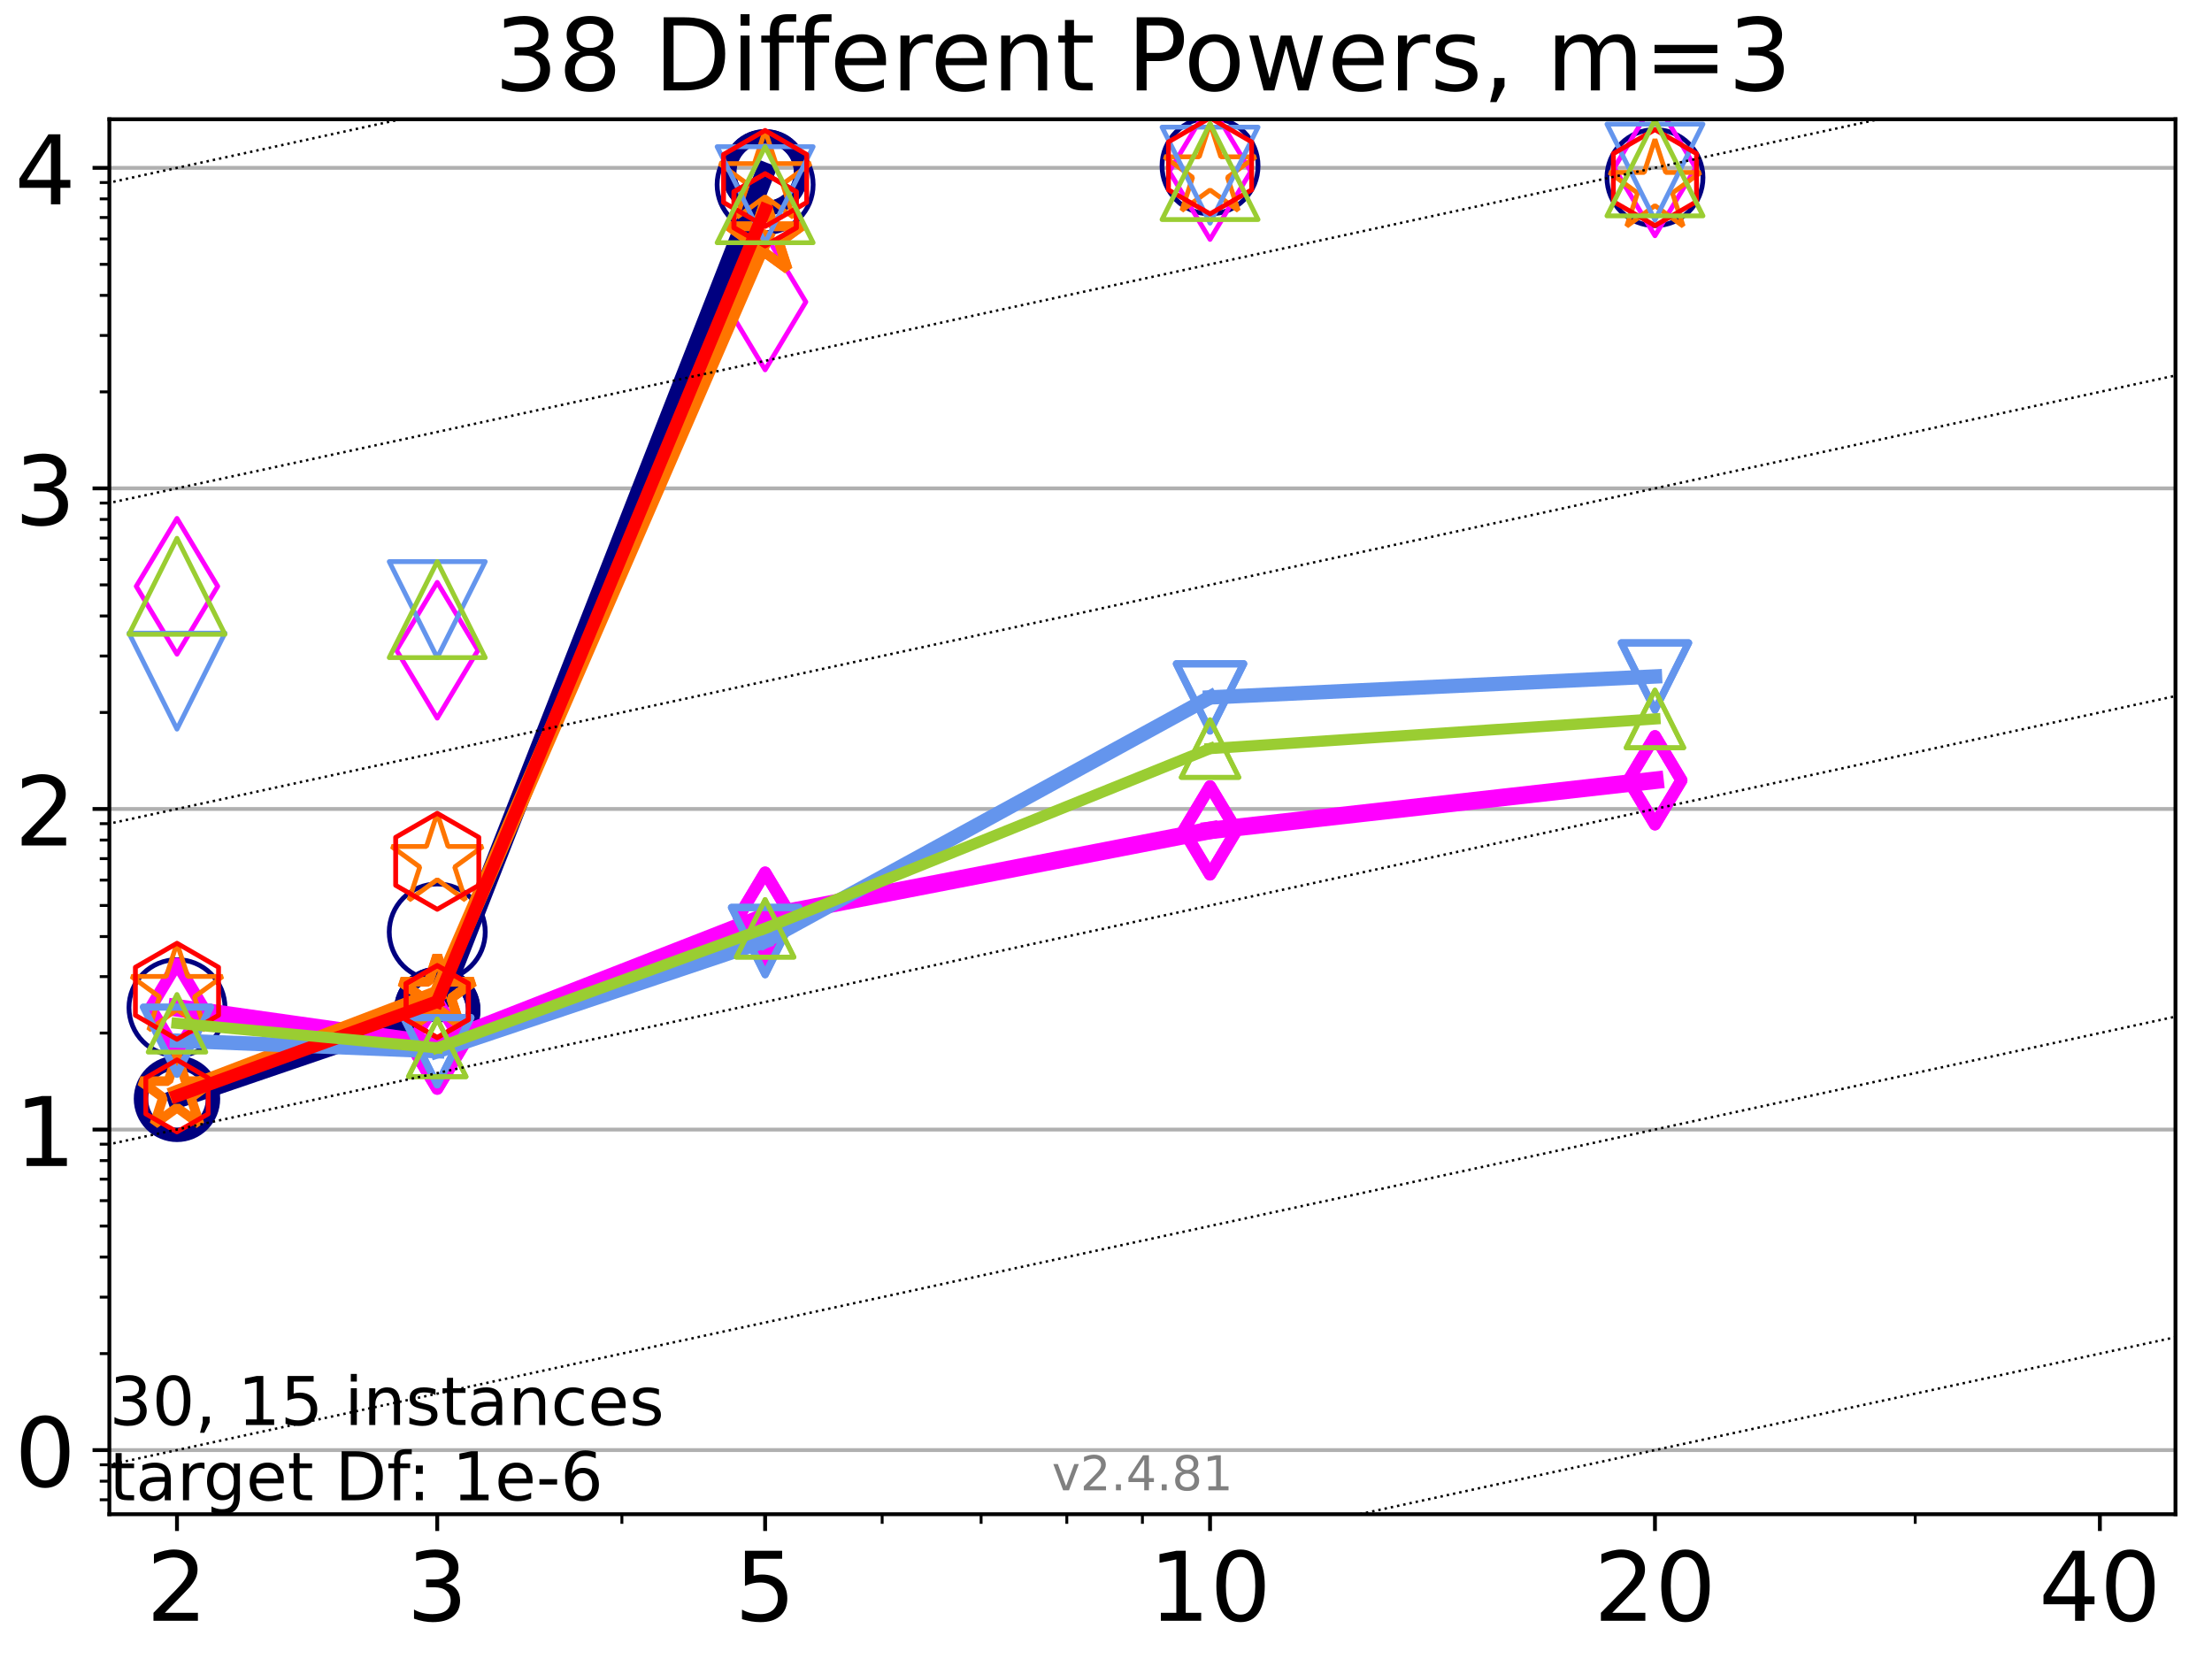 <?xml version="1.0" encoding="utf-8" standalone="no"?>
<!DOCTYPE svg PUBLIC "-//W3C//DTD SVG 1.1//EN"
  "http://www.w3.org/Graphics/SVG/1.1/DTD/svg11.dtd">
<!-- Created with matplotlib (https://matplotlib.org/) -->
<svg height="345.6pt" version="1.1" viewBox="0 0 460.8 345.6" width="460.8pt" xmlns="http://www.w3.org/2000/svg" xmlns:xlink="http://www.w3.org/1999/xlink">
 <defs>
  <style type="text/css">*{stroke-linecap:butt;stroke-linejoin:round;}</style>
 </defs>
 <g id="figure_1">
  <g id="patch_1">
   <path d="M 0 345.6 
L 460.8 345.6 
L 460.8 0 
L 0 0 
z
" style="fill:#ffffff;"/>
  </g>
  <g id="axes_1">
   <g id="patch_2">
    <path d="M 22.78 315.44 
L 453.192 315.44 
L 453.192 24.84 
L 22.78 24.84 
z
" style="fill:#ffffff;"/>
   </g>
   <g id="matplotlib.axis_1">
    <g id="xtick_1">
     <g id="line2d_1">
      <defs>
       <path d="M 0 0 
L 0 3.5 
" id="m6563fb6f44" style="stroke:#000000;stroke-width:0.8;"/>
      </defs>
      <g>
       <use style="stroke:#000000;stroke-width:0.8;" x="36.868" xlink:href="#m6563fb6f44" y="315.44"/>
      </g>
     </g>
     <g id="text_1">
      <!-- 2 -->
      <g transform="translate(30.506 337.637)scale(0.2 -0.2)">
       <defs>
        <path d="M 19.188 8.297 
L 53.609 8.297 
L 53.609 0 
L 7.328 0 
L 7.328 8.297 
Q 12.938 14.109 22.625 23.891 
Q 32.328 33.688 34.812 36.531 
Q 39.547 41.844 41.422 45.531 
Q 43.312 49.219 43.312 52.781 
Q 43.312 58.594 39.234 62.25 
Q 35.156 65.922 28.609 65.922 
Q 23.969 65.922 18.812 64.312 
Q 13.672 62.703 7.812 59.422 
L 7.812 69.391 
Q 13.766 71.781 18.938 73 
Q 24.125 74.219 28.422 74.219 
Q 39.75 74.219 46.484 68.547 
Q 53.219 62.891 53.219 53.422 
Q 53.219 48.922 51.531 44.891 
Q 49.859 40.875 45.406 35.406 
Q 44.188 33.984 37.641 27.219 
Q 31.109 20.453 19.188 8.297 
z
" id="DejaVuSans-50"/>
       </defs>
       <use xlink:href="#DejaVuSans-50"/>
      </g>
     </g>
    </g>
    <g id="xtick_2">
     <g id="line2d_2">
      <g>
       <use style="stroke:#000000;stroke-width:0.8;" x="91.085" xlink:href="#m6563fb6f44" y="315.44"/>
      </g>
     </g>
     <g id="text_2">
      <!-- 3 -->
      <g transform="translate(84.723 337.637)scale(0.2 -0.2)">
       <defs>
        <path d="M 40.578 39.312 
Q 47.656 37.797 51.625 33 
Q 55.609 28.219 55.609 21.188 
Q 55.609 10.406 48.188 4.484 
Q 40.766 -1.422 27.094 -1.422 
Q 22.516 -1.422 17.656 -0.516 
Q 12.797 0.391 7.625 2.203 
L 7.625 11.719 
Q 11.719 9.328 16.594 8.109 
Q 21.484 6.891 26.812 6.891 
Q 36.078 6.891 40.938 10.547 
Q 45.797 14.203 45.797 21.188 
Q 45.797 27.641 41.281 31.266 
Q 36.766 34.906 28.719 34.906 
L 20.219 34.906 
L 20.219 43.016 
L 29.109 43.016 
Q 36.375 43.016 40.234 45.922 
Q 44.094 48.828 44.094 54.297 
Q 44.094 59.906 40.109 62.906 
Q 36.141 65.922 28.719 65.922 
Q 24.656 65.922 20.016 65.031 
Q 15.375 64.156 9.812 62.312 
L 9.812 71.094 
Q 15.438 72.656 20.344 73.438 
Q 25.25 74.219 29.594 74.219 
Q 40.828 74.219 47.359 69.109 
Q 53.906 64.016 53.906 55.328 
Q 53.906 49.266 50.438 45.094 
Q 46.969 40.922 40.578 39.312 
z
" id="DejaVuSans-51"/>
       </defs>
       <use xlink:href="#DejaVuSans-51"/>
      </g>
     </g>
    </g>
    <g id="xtick_3">
     <g id="line2d_3">
      <g>
       <use style="stroke:#000000;stroke-width:0.8;" x="159.39" xlink:href="#m6563fb6f44" y="315.44"/>
      </g>
     </g>
     <g id="text_3">
      <!-- 5 -->
      <g transform="translate(153.028 337.637)scale(0.2 -0.2)">
       <defs>
        <path d="M 10.797 72.906 
L 49.516 72.906 
L 49.516 64.594 
L 19.828 64.594 
L 19.828 46.734 
Q 21.969 47.469 24.109 47.828 
Q 26.266 48.188 28.422 48.188 
Q 40.625 48.188 47.75 41.5 
Q 54.891 34.812 54.891 23.391 
Q 54.891 11.625 47.562 5.094 
Q 40.234 -1.422 26.906 -1.422 
Q 22.312 -1.422 17.547 -0.641 
Q 12.797 0.141 7.719 1.703 
L 7.719 11.625 
Q 12.109 9.234 16.797 8.062 
Q 21.484 6.891 26.703 6.891 
Q 35.156 6.891 40.078 11.328 
Q 45.016 15.766 45.016 23.391 
Q 45.016 31 40.078 35.438 
Q 35.156 39.891 26.703 39.891 
Q 22.75 39.891 18.812 39.016 
Q 14.891 38.141 10.797 36.281 
z
" id="DejaVuSans-53"/>
       </defs>
       <use xlink:href="#DejaVuSans-53"/>
      </g>
     </g>
    </g>
    <g id="xtick_4">
     <g id="line2d_4">
      <g>
       <use style="stroke:#000000;stroke-width:0.8;" x="252.074" xlink:href="#m6563fb6f44" y="315.44"/>
      </g>
     </g>
     <g id="text_4">
      <!-- 10 -->
      <g transform="translate(239.349 337.637)scale(0.2 -0.2)">
       <defs>
        <path d="M 12.406 8.297 
L 28.516 8.297 
L 28.516 63.922 
L 10.984 60.406 
L 10.984 69.391 
L 28.422 72.906 
L 38.281 72.906 
L 38.281 8.297 
L 54.391 8.297 
L 54.391 0 
L 12.406 0 
z
" id="DejaVuSans-49"/>
        <path d="M 31.781 66.406 
Q 24.172 66.406 20.328 58.906 
Q 16.5 51.422 16.5 36.375 
Q 16.5 21.391 20.328 13.891 
Q 24.172 6.391 31.781 6.391 
Q 39.453 6.391 43.281 13.891 
Q 47.125 21.391 47.125 36.375 
Q 47.125 51.422 43.281 58.906 
Q 39.453 66.406 31.781 66.406 
z
M 31.781 74.219 
Q 44.047 74.219 50.516 64.516 
Q 56.984 54.828 56.984 36.375 
Q 56.984 17.969 50.516 8.266 
Q 44.047 -1.422 31.781 -1.422 
Q 19.531 -1.422 13.062 8.266 
Q 6.594 17.969 6.594 36.375 
Q 6.594 54.828 13.062 64.516 
Q 19.531 74.219 31.781 74.219 
z
" id="DejaVuSans-48"/>
       </defs>
       <use xlink:href="#DejaVuSans-49"/>
       <use x="63.623" xlink:href="#DejaVuSans-48"/>
      </g>
     </g>
    </g>
    <g id="xtick_5">
     <g id="line2d_5">
      <g>
       <use style="stroke:#000000;stroke-width:0.8;" x="344.758" xlink:href="#m6563fb6f44" y="315.44"/>
      </g>
     </g>
     <g id="text_5">
      <!-- 20 -->
      <g transform="translate(332.033 337.637)scale(0.2 -0.2)">
       <use xlink:href="#DejaVuSans-50"/>
       <use x="63.623" xlink:href="#DejaVuSans-48"/>
      </g>
     </g>
    </g>
    <g id="xtick_6">
     <g id="line2d_6">
      <g>
       <use style="stroke:#000000;stroke-width:0.8;" x="437.443" xlink:href="#m6563fb6f44" y="315.44"/>
      </g>
     </g>
     <g id="text_6">
      <!-- 40 -->
      <g transform="translate(424.718 337.637)scale(0.2 -0.2)">
       <defs>
        <path d="M 37.797 64.312 
L 12.891 25.391 
L 37.797 25.391 
z
M 35.203 72.906 
L 47.609 72.906 
L 47.609 25.391 
L 58.016 25.391 
L 58.016 17.188 
L 47.609 17.188 
L 47.609 0 
L 37.797 0 
L 37.797 17.188 
L 4.891 17.188 
L 4.891 26.703 
z
" id="DejaVuSans-52"/>
       </defs>
       <use xlink:href="#DejaVuSans-52"/>
       <use x="63.623" xlink:href="#DejaVuSans-48"/>
      </g>
     </g>
    </g>
    <g id="xtick_7">
     <g id="line2d_7">
      <defs>
       <path d="M 0 0 
L 0 2 
" id="mee0189f6e0" style="stroke:#000000;stroke-width:0.6;"/>
      </defs>
      <g>
       <use style="stroke:#000000;stroke-width:0.6;" x="129.552" xlink:href="#mee0189f6e0" y="315.44"/>
      </g>
     </g>
    </g>
    <g id="xtick_8">
     <g id="line2d_8">
      <g>
       <use style="stroke:#000000;stroke-width:0.6;" x="183.769" xlink:href="#mee0189f6e0" y="315.44"/>
      </g>
     </g>
    </g>
    <g id="xtick_9">
     <g id="line2d_9">
      <g>
       <use style="stroke:#000000;stroke-width:0.6;" x="204.381" xlink:href="#mee0189f6e0" y="315.44"/>
      </g>
     </g>
    </g>
    <g id="xtick_10">
     <g id="line2d_10">
      <g>
       <use style="stroke:#000000;stroke-width:0.6;" x="222.237" xlink:href="#mee0189f6e0" y="315.44"/>
      </g>
     </g>
    </g>
    <g id="xtick_11">
     <g id="line2d_11">
      <g>
       <use style="stroke:#000000;stroke-width:0.6;" x="237.986" xlink:href="#mee0189f6e0" y="315.44"/>
      </g>
     </g>
    </g>
    <g id="xtick_12">
     <g id="line2d_12">
      <g>
       <use style="stroke:#000000;stroke-width:0.6;" x="398.975" xlink:href="#mee0189f6e0" y="315.44"/>
      </g>
     </g>
    </g>
   </g>
   <g id="matplotlib.axis_2">
    <g id="ytick_1">
     <g id="line2d_13">
      <path clip-path="url(#p26323c7a29)" d="M 22.78 302.084 
L 453.192 302.084 
" style="fill:none;stroke:#b0b0b0;stroke-linecap:square;stroke-width:0.8;"/>
     </g>
     <g id="line2d_14">
      <defs>
       <path d="M 0 0 
L -3.5 0 
" id="m81f138654d" style="stroke:#000000;stroke-width:0.8;"/>
      </defs>
      <g>
       <use style="stroke:#000000;stroke-width:0.8;" x="22.78" xlink:href="#m81f138654d" y="302.084"/>
      </g>
     </g>
     <g id="text_7">
      <!-- 0 -->
      <g transform="translate(3.055 309.682)scale(0.2 -0.2)">
       <use xlink:href="#DejaVuSans-48"/>
      </g>
     </g>
    </g>
    <g id="ytick_2">
     <g id="line2d_15">
      <path clip-path="url(#p26323c7a29)" d="M 22.78 235.304 
L 453.192 235.304 
" style="fill:none;stroke:#b0b0b0;stroke-linecap:square;stroke-width:0.8;"/>
     </g>
     <g id="line2d_16">
      <g>
       <use style="stroke:#000000;stroke-width:0.8;" x="22.78" xlink:href="#m81f138654d" y="235.304"/>
      </g>
     </g>
     <g id="text_8">
      <!-- 1 -->
      <g transform="translate(3.055 242.902)scale(0.2 -0.2)">
       <use xlink:href="#DejaVuSans-49"/>
      </g>
     </g>
    </g>
    <g id="ytick_3">
     <g id="line2d_17">
      <path clip-path="url(#p26323c7a29)" d="M 22.78 168.523 
L 453.192 168.523 
" style="fill:none;stroke:#b0b0b0;stroke-linecap:square;stroke-width:0.8;"/>
     </g>
     <g id="line2d_18">
      <g>
       <use style="stroke:#000000;stroke-width:0.8;" x="22.78" xlink:href="#m81f138654d" y="168.523"/>
      </g>
     </g>
     <g id="text_9">
      <!-- 2 -->
      <g transform="translate(3.055 176.122)scale(0.2 -0.2)">
       <use xlink:href="#DejaVuSans-50"/>
      </g>
     </g>
    </g>
    <g id="ytick_4">
     <g id="line2d_19">
      <path clip-path="url(#p26323c7a29)" d="M 22.78 101.743 
L 453.192 101.743 
" style="fill:none;stroke:#b0b0b0;stroke-linecap:square;stroke-width:0.8;"/>
     </g>
     <g id="line2d_20">
      <g>
       <use style="stroke:#000000;stroke-width:0.8;" x="22.78" xlink:href="#m81f138654d" y="101.743"/>
      </g>
     </g>
     <g id="text_10">
      <!-- 3 -->
      <g transform="translate(3.055 109.342)scale(0.2 -0.2)">
       <use xlink:href="#DejaVuSans-51"/>
      </g>
     </g>
    </g>
    <g id="ytick_5">
     <g id="line2d_21">
      <path clip-path="url(#p26323c7a29)" d="M 22.78 34.963 
L 453.192 34.963 
" style="fill:none;stroke:#b0b0b0;stroke-linecap:square;stroke-width:0.8;"/>
     </g>
     <g id="line2d_22">
      <g>
       <use style="stroke:#000000;stroke-width:0.8;" x="22.78" xlink:href="#m81f138654d" y="34.963"/>
      </g>
     </g>
     <g id="text_11">
      <!-- 4 -->
      <g transform="translate(3.055 42.561)scale(0.2 -0.2)">
       <use xlink:href="#DejaVuSans-52"/>
      </g>
     </g>
    </g>
    <g id="ytick_6">
     <g id="line2d_23">
      <defs>
       <path d="M 0 0 
L -2 0 
" id="me5b26ab222" style="stroke:#000000;stroke-width:0.6;"/>
      </defs>
      <g>
       <use style="stroke:#000000;stroke-width:0.6;" x="22.78" xlink:href="#me5b26ab222" y="312.428"/>
      </g>
     </g>
    </g>
    <g id="ytick_7">
     <g id="line2d_24">
      <g>
       <use style="stroke:#000000;stroke-width:0.6;" x="22.78" xlink:href="#me5b26ab222" y="308.556"/>
      </g>
     </g>
    </g>
    <g id="ytick_8">
     <g id="line2d_25">
      <g>
       <use style="stroke:#000000;stroke-width:0.6;" x="22.78" xlink:href="#me5b26ab222" y="305.14"/>
      </g>
     </g>
    </g>
    <g id="ytick_9">
     <g id="line2d_26">
      <g>
       <use style="stroke:#000000;stroke-width:0.6;" x="22.78" xlink:href="#me5b26ab222" y="281.981"/>
      </g>
     </g>
    </g>
    <g id="ytick_10">
     <g id="line2d_27">
      <g>
       <use style="stroke:#000000;stroke-width:0.6;" x="22.78" xlink:href="#me5b26ab222" y="270.222"/>
      </g>
     </g>
    </g>
    <g id="ytick_11">
     <g id="line2d_28">
      <g>
       <use style="stroke:#000000;stroke-width:0.6;" x="22.78" xlink:href="#me5b26ab222" y="261.878"/>
      </g>
     </g>
    </g>
    <g id="ytick_12">
     <g id="line2d_29">
      <g>
       <use style="stroke:#000000;stroke-width:0.6;" x="22.78" xlink:href="#me5b26ab222" y="255.407"/>
      </g>
     </g>
    </g>
    <g id="ytick_13">
     <g id="line2d_30">
      <g>
       <use style="stroke:#000000;stroke-width:0.6;" x="22.78" xlink:href="#me5b26ab222" y="250.119"/>
      </g>
     </g>
    </g>
    <g id="ytick_14">
     <g id="line2d_31">
      <g>
       <use style="stroke:#000000;stroke-width:0.6;" x="22.78" xlink:href="#me5b26ab222" y="245.648"/>
      </g>
     </g>
    </g>
    <g id="ytick_15">
     <g id="line2d_32">
      <g>
       <use style="stroke:#000000;stroke-width:0.6;" x="22.78" xlink:href="#me5b26ab222" y="241.775"/>
      </g>
     </g>
    </g>
    <g id="ytick_16">
     <g id="line2d_33">
      <g>
       <use style="stroke:#000000;stroke-width:0.6;" x="22.78" xlink:href="#me5b26ab222" y="238.359"/>
      </g>
     </g>
    </g>
    <g id="ytick_17">
     <g id="line2d_34">
      <g>
       <use style="stroke:#000000;stroke-width:0.6;" x="22.78" xlink:href="#me5b26ab222" y="215.201"/>
      </g>
     </g>
    </g>
    <g id="ytick_18">
     <g id="line2d_35">
      <g>
       <use style="stroke:#000000;stroke-width:0.6;" x="22.78" xlink:href="#me5b26ab222" y="203.441"/>
      </g>
     </g>
    </g>
    <g id="ytick_19">
     <g id="line2d_36">
      <g>
       <use style="stroke:#000000;stroke-width:0.6;" x="22.78" xlink:href="#me5b26ab222" y="195.098"/>
      </g>
     </g>
    </g>
    <g id="ytick_20">
     <g id="line2d_37">
      <g>
       <use style="stroke:#000000;stroke-width:0.6;" x="22.78" xlink:href="#me5b26ab222" y="188.626"/>
      </g>
     </g>
    </g>
    <g id="ytick_21">
     <g id="line2d_38">
      <g>
       <use style="stroke:#000000;stroke-width:0.6;" x="22.78" xlink:href="#me5b26ab222" y="183.338"/>
      </g>
     </g>
    </g>
    <g id="ytick_22">
     <g id="line2d_39">
      <g>
       <use style="stroke:#000000;stroke-width:0.6;" x="22.78" xlink:href="#me5b26ab222" y="178.868"/>
      </g>
     </g>
    </g>
    <g id="ytick_23">
     <g id="line2d_40">
      <g>
       <use style="stroke:#000000;stroke-width:0.6;" x="22.78" xlink:href="#me5b26ab222" y="174.995"/>
      </g>
     </g>
    </g>
    <g id="ytick_24">
     <g id="line2d_41">
      <g>
       <use style="stroke:#000000;stroke-width:0.6;" x="22.78" xlink:href="#me5b26ab222" y="171.579"/>
      </g>
     </g>
    </g>
    <g id="ytick_25">
     <g id="line2d_42">
      <g>
       <use style="stroke:#000000;stroke-width:0.6;" x="22.78" xlink:href="#me5b26ab222" y="148.421"/>
      </g>
     </g>
    </g>
    <g id="ytick_26">
     <g id="line2d_43">
      <g>
       <use style="stroke:#000000;stroke-width:0.6;" x="22.78" xlink:href="#me5b26ab222" y="136.661"/>
      </g>
     </g>
    </g>
    <g id="ytick_27">
     <g id="line2d_44">
      <g>
       <use style="stroke:#000000;stroke-width:0.6;" x="22.78" xlink:href="#me5b26ab222" y="128.318"/>
      </g>
     </g>
    </g>
    <g id="ytick_28">
     <g id="line2d_45">
      <g>
       <use style="stroke:#000000;stroke-width:0.6;" x="22.78" xlink:href="#me5b26ab222" y="121.846"/>
      </g>
     </g>
    </g>
    <g id="ytick_29">
     <g id="line2d_46">
      <g>
       <use style="stroke:#000000;stroke-width:0.6;" x="22.78" xlink:href="#me5b26ab222" y="116.558"/>
      </g>
     </g>
    </g>
    <g id="ytick_30">
     <g id="line2d_47">
      <g>
       <use style="stroke:#000000;stroke-width:0.6;" x="22.78" xlink:href="#me5b26ab222" y="112.087"/>
      </g>
     </g>
    </g>
    <g id="ytick_31">
     <g id="line2d_48">
      <g>
       <use style="stroke:#000000;stroke-width:0.6;" x="22.78" xlink:href="#me5b26ab222" y="108.215"/>
      </g>
     </g>
    </g>
    <g id="ytick_32">
     <g id="line2d_49">
      <g>
       <use style="stroke:#000000;stroke-width:0.6;" x="22.78" xlink:href="#me5b26ab222" y="104.799"/>
      </g>
     </g>
    </g>
    <g id="ytick_33">
     <g id="line2d_50">
      <g>
       <use style="stroke:#000000;stroke-width:0.6;" x="22.78" xlink:href="#me5b26ab222" y="81.64"/>
      </g>
     </g>
    </g>
    <g id="ytick_34">
     <g id="line2d_51">
      <g>
       <use style="stroke:#000000;stroke-width:0.6;" x="22.78" xlink:href="#me5b26ab222" y="69.881"/>
      </g>
     </g>
    </g>
    <g id="ytick_35">
     <g id="line2d_52">
      <g>
       <use style="stroke:#000000;stroke-width:0.6;" x="22.78" xlink:href="#me5b26ab222" y="61.537"/>
      </g>
     </g>
    </g>
    <g id="ytick_36">
     <g id="line2d_53">
      <g>
       <use style="stroke:#000000;stroke-width:0.6;" x="22.78" xlink:href="#me5b26ab222" y="55.066"/>
      </g>
     </g>
    </g>
    <g id="ytick_37">
     <g id="line2d_54">
      <g>
       <use style="stroke:#000000;stroke-width:0.6;" x="22.78" xlink:href="#me5b26ab222" y="49.778"/>
      </g>
     </g>
    </g>
    <g id="ytick_38">
     <g id="line2d_55">
      <g>
       <use style="stroke:#000000;stroke-width:0.6;" x="22.78" xlink:href="#me5b26ab222" y="45.307"/>
      </g>
     </g>
    </g>
    <g id="ytick_39">
     <g id="line2d_56">
      <g>
       <use style="stroke:#000000;stroke-width:0.6;" x="22.78" xlink:href="#me5b26ab222" y="41.434"/>
      </g>
     </g>
    </g>
    <g id="ytick_40">
     <g id="line2d_57">
      <g>
       <use style="stroke:#000000;stroke-width:0.6;" x="22.78" xlink:href="#me5b26ab222" y="38.019"/>
      </g>
     </g>
    </g>
   </g>
   <g id="line2d_58">
    <path clip-path="url(#p26323c7a29)" d="M 36.868 228.909 
L 91.085 210.4 
" style="fill:none;stroke:#000080;stroke-linecap:square;stroke-width:4;"/>
    <defs>
     <path d="M 0 7.5 
C 1.989 7.5 3.897 6.71 5.303 5.303 
C 6.71 3.897 7.5 1.989 7.5 0 
C 7.5 -1.989 6.71 -3.897 5.303 -5.303 
C 3.897 -6.71 1.989 -7.5 0 -7.5 
C -1.989 -7.5 -3.897 -6.71 -5.303 -5.303 
C -6.71 -3.897 -7.5 -1.989 -7.5 0 
C -7.5 1.989 -6.71 3.897 -5.303 5.303 
C -3.897 6.71 -1.989 7.5 0 7.5 
z
" id="me5266b16d3" style="stroke:#000080;stroke-width:3;"/>
    </defs>
    <g clip-path="url(#p26323c7a29)">
     <use style="fill-opacity:0;stroke:#000080;stroke-width:3;" x="36.868" xlink:href="#me5266b16d3" y="228.909"/>
     <use style="fill-opacity:0;stroke:#000080;stroke-width:3;" x="91.085" xlink:href="#me5266b16d3" y="210.4"/>
    </g>
   </g>
   <g id="line2d_59">
    <path clip-path="url(#p26323c7a29)" d="M 91.085 210.4 
L 159.39 35.915 
" style="fill:none;stroke:#000080;stroke-linecap:square;stroke-width:4;"/>
    <g clip-path="url(#p26323c7a29)">
     <use style="fill-opacity:0;stroke:#000080;stroke-width:3;" x="91.085" xlink:href="#me5266b16d3" y="210.4"/>
     <use style="fill-opacity:0;stroke:#000080;stroke-width:3;" x="159.39" xlink:href="#me5266b16d3" y="35.915"/>
    </g>
   </g>
   <g id="line2d_60">
    <path clip-path="url(#p26323c7a29)" d="M 159.39 35.915 
" style="fill:none;stroke:#000080;stroke-linecap:square;stroke-width:4;"/>
    <g clip-path="url(#p26323c7a29)">
     <use style="fill-opacity:0;stroke:#000080;stroke-width:3;" x="159.39" xlink:href="#me5266b16d3" y="35.915"/>
    </g>
   </g>
   <g id="line2d_61"/>
   <g id="line2d_62">
    <defs>
     <path d="M 0 10 
C 2.652 10 5.196 8.946 7.071 7.071 
C 8.946 5.196 10 2.652 10 0 
C 10 -2.652 8.946 -5.196 7.071 -7.071 
C 5.196 -8.946 2.652 -10 0 -10 
C -2.652 -10 -5.196 -8.946 -7.071 -7.071 
C -8.946 -5.196 -10 -2.652 -10 0 
C -10 2.652 -8.946 5.196 -7.071 7.071 
C -5.196 8.946 -2.652 10 0 10 
z
" id="mb7744b9dad" style="stroke:#000080;"/>
    </defs>
    <g clip-path="url(#p26323c7a29)">
     <use style="fill-opacity:0;stroke:#000080;" x="36.868" xlink:href="#mb7744b9dad" y="209.913"/>
     <use style="fill-opacity:0;stroke:#000080;" x="91.085" xlink:href="#mb7744b9dad" y="194.147"/>
     <use style="fill-opacity:0;stroke:#000080;" x="159.39" xlink:href="#mb7744b9dad" y="38.47"/>
     <use style="fill-opacity:0;stroke:#000080;" x="252.074" xlink:href="#mb7744b9dad" y="34.558"/>
     <use style="fill-opacity:0;stroke:#000080;" x="344.758" xlink:href="#mb7744b9dad" y="36.998"/>
    </g>
   </g>
   <g id="line2d_63">
    <path clip-path="url(#p26323c7a29)" d="M 36.868 209.953 
L 91.085 217.619 
" style="fill:none;stroke:#ff00ff;stroke-linecap:square;stroke-width:3.667;"/>
    <defs>
     <path d="M -0 9.192 
L 5.515 0 
L 0 -9.192 
L -5.515 -0 
z
" id="m225d34ba44" style="stroke:#ff00ff;stroke-linejoin:miter;stroke-width:2.5;"/>
    </defs>
    <g clip-path="url(#p26323c7a29)">
     <use style="fill-opacity:0;stroke:#ff00ff;stroke-linejoin:miter;stroke-width:2.5;" x="36.868" xlink:href="#m225d34ba44" y="209.953"/>
     <use style="fill-opacity:0;stroke:#ff00ff;stroke-linejoin:miter;stroke-width:2.5;" x="91.085" xlink:href="#m225d34ba44" y="217.619"/>
    </g>
   </g>
   <g id="line2d_64">
    <path clip-path="url(#p26323c7a29)" d="M 91.085 217.619 
L 159.39 190.961 
" style="fill:none;stroke:#ff00ff;stroke-linecap:square;stroke-width:3.667;"/>
    <g clip-path="url(#p26323c7a29)">
     <use style="fill-opacity:0;stroke:#ff00ff;stroke-linejoin:miter;stroke-width:2.5;" x="91.085" xlink:href="#m225d34ba44" y="217.619"/>
     <use style="fill-opacity:0;stroke:#ff00ff;stroke-linejoin:miter;stroke-width:2.5;" x="159.39" xlink:href="#m225d34ba44" y="190.961"/>
    </g>
   </g>
   <g id="line2d_65">
    <path clip-path="url(#p26323c7a29)" d="M 159.39 190.961 
L 252.074 172.99 
" style="fill:none;stroke:#ff00ff;stroke-linecap:square;stroke-width:3.667;"/>
    <g clip-path="url(#p26323c7a29)">
     <use style="fill-opacity:0;stroke:#ff00ff;stroke-linejoin:miter;stroke-width:2.5;" x="159.39" xlink:href="#m225d34ba44" y="190.961"/>
     <use style="fill-opacity:0;stroke:#ff00ff;stroke-linejoin:miter;stroke-width:2.5;" x="252.074" xlink:href="#m225d34ba44" y="172.99"/>
    </g>
   </g>
   <g id="line2d_66">
    <path clip-path="url(#p26323c7a29)" d="M 252.074 172.99 
L 344.758 162.549 
" style="fill:none;stroke:#ff00ff;stroke-linecap:square;stroke-width:3.667;"/>
    <g clip-path="url(#p26323c7a29)">
     <use style="fill-opacity:0;stroke:#ff00ff;stroke-linejoin:miter;stroke-width:2.5;" x="252.074" xlink:href="#m225d34ba44" y="172.99"/>
     <use style="fill-opacity:0;stroke:#ff00ff;stroke-linejoin:miter;stroke-width:2.5;" x="344.758" xlink:href="#m225d34ba44" y="162.549"/>
    </g>
   </g>
   <g id="line2d_67">
    <path clip-path="url(#p26323c7a29)" d="M 344.758 162.549 
" style="fill:none;stroke:#ff00ff;stroke-linecap:square;stroke-width:3.667;"/>
    <g clip-path="url(#p26323c7a29)">
     <use style="fill-opacity:0;stroke:#ff00ff;stroke-linejoin:miter;stroke-width:2.5;" x="344.758" xlink:href="#m225d34ba44" y="162.549"/>
    </g>
   </g>
   <g id="line2d_68"/>
   <g id="line2d_69">
    <defs>
     <path d="M -0 14.142 
L 8.485 0 
L -0 -14.142 
L -8.485 -0 
z
" id="m35945cd561" style="stroke:#ff00ff;stroke-linejoin:miter;"/>
    </defs>
    <g clip-path="url(#p26323c7a29)">
     <use style="fill-opacity:0;stroke:#ff00ff;stroke-linejoin:miter;" x="36.868" xlink:href="#m35945cd561" y="122.137"/>
     <use style="fill-opacity:0;stroke:#ff00ff;stroke-linejoin:miter;" x="91.085" xlink:href="#m35945cd561" y="135.462"/>
     <use style="fill-opacity:0;stroke:#ff00ff;stroke-linejoin:miter;" x="159.39" xlink:href="#m35945cd561" y="62.899"/>
     <use style="fill-opacity:0;stroke:#ff00ff;stroke-linejoin:miter;" x="252.074" xlink:href="#m35945cd561" y="35.735"/>
     <use style="fill-opacity:0;stroke:#ff00ff;stroke-linejoin:miter;" x="344.758" xlink:href="#m35945cd561" y="34.971"/>
    </g>
   </g>
   <g id="line2d_70">
    <path clip-path="url(#p26323c7a29)" d="M 36.868 227.694 
L 91.085 207.003 
" style="fill:none;stroke:#ff7500;stroke-linecap:square;stroke-width:3.333;"/>
    <defs>
     <path d="M 0 -8 
L -1.796 -2.472 
L -7.608 -2.472 
L -2.906 0.944 
L -4.702 6.472 
L -0 3.056 
L 4.702 6.472 
L 2.906 0.944 
L 7.608 -2.472 
L 1.796 -2.472 
z
" id="m488fac43e6" style="stroke:#ff7500;stroke-linejoin:bevel;stroke-width:2;"/>
    </defs>
    <g clip-path="url(#p26323c7a29)">
     <use style="fill-opacity:0;stroke:#ff7500;stroke-linejoin:bevel;stroke-width:2;" x="36.868" xlink:href="#m488fac43e6" y="227.694"/>
     <use style="fill-opacity:0;stroke:#ff7500;stroke-linejoin:bevel;stroke-width:2;" x="91.085" xlink:href="#m488fac43e6" y="207.003"/>
    </g>
   </g>
   <g id="line2d_71">
    <path clip-path="url(#p26323c7a29)" d="M 91.085 207.003 
L 159.39 49.614 
" style="fill:none;stroke:#ff7500;stroke-linecap:square;stroke-width:3.333;"/>
    <g clip-path="url(#p26323c7a29)">
     <use style="fill-opacity:0;stroke:#ff7500;stroke-linejoin:bevel;stroke-width:2;" x="91.085" xlink:href="#m488fac43e6" y="207.003"/>
     <use style="fill-opacity:0;stroke:#ff7500;stroke-linejoin:bevel;stroke-width:2;" x="159.39" xlink:href="#m488fac43e6" y="49.614"/>
    </g>
   </g>
   <g id="line2d_72">
    <path clip-path="url(#p26323c7a29)" d="M 159.39 49.614 
" style="fill:none;stroke:#ff7500;stroke-linecap:square;stroke-width:3.333;"/>
    <g clip-path="url(#p26323c7a29)">
     <use style="fill-opacity:0;stroke:#ff7500;stroke-linejoin:bevel;stroke-width:2;" x="159.39" xlink:href="#m488fac43e6" y="49.614"/>
    </g>
   </g>
   <g id="line2d_73"/>
   <g id="line2d_74">
    <defs>
     <path d="M 0 -10 
L -2.245 -3.09 
L -9.511 -3.09 
L -3.633 1.18 
L -5.878 8.09 
L -0 3.82 
L 5.878 8.09 
L 3.633 1.18 
L 9.511 -3.09 
L 2.245 -3.09 
z
" id="m8cb6ef9150" style="stroke:#ff7500;stroke-linejoin:bevel;"/>
    </defs>
    <g clip-path="url(#p26323c7a29)">
     <use style="fill-opacity:0;stroke:#ff7500;stroke-linejoin:bevel;" x="36.868" xlink:href="#m8cb6ef9150" y="206.497"/>
     <use style="fill-opacity:0;stroke:#ff7500;stroke-linejoin:bevel;" x="91.085" xlink:href="#m8cb6ef9150" y="179.426"/>
     <use style="fill-opacity:0;stroke:#ff7500;stroke-linejoin:bevel;" x="159.39" xlink:href="#m8cb6ef9150" y="37.172"/>
     <use style="fill-opacity:0;stroke:#ff7500;stroke-linejoin:bevel;" x="252.074" xlink:href="#m8cb6ef9150" y="35.758"/>
     <use style="fill-opacity:0;stroke:#ff7500;stroke-linejoin:bevel;" x="344.758" xlink:href="#m8cb6ef9150" y="39.018"/>
    </g>
   </g>
   <g id="line2d_75">
    <path clip-path="url(#p26323c7a29)" d="M 36.868 216.79 
L 91.085 218.982 
" style="fill:none;stroke:#6495ed;stroke-linecap:square;stroke-width:3;"/>
    <defs>
     <path d="M -0 7 
L 7 -7 
L -7 -7 
z
" id="m05d9e6b312" style="stroke:#6495ed;stroke-linejoin:miter;stroke-width:1.5;"/>
    </defs>
    <g clip-path="url(#p26323c7a29)">
     <use style="fill-opacity:0;stroke:#6495ed;stroke-linejoin:miter;stroke-width:1.5;" x="36.868" xlink:href="#m05d9e6b312" y="216.79"/>
     <use style="fill-opacity:0;stroke:#6495ed;stroke-linejoin:miter;stroke-width:1.5;" x="91.085" xlink:href="#m05d9e6b312" y="218.982"/>
    </g>
   </g>
   <g id="line2d_76">
    <path clip-path="url(#p26323c7a29)" d="M 91.085 218.982 
L 159.39 196.041 
" style="fill:none;stroke:#6495ed;stroke-linecap:square;stroke-width:3;"/>
    <g clip-path="url(#p26323c7a29)">
     <use style="fill-opacity:0;stroke:#6495ed;stroke-linejoin:miter;stroke-width:1.5;" x="91.085" xlink:href="#m05d9e6b312" y="218.982"/>
     <use style="fill-opacity:0;stroke:#6495ed;stroke-linejoin:miter;stroke-width:1.5;" x="159.39" xlink:href="#m05d9e6b312" y="196.041"/>
    </g>
   </g>
   <g id="line2d_77">
    <path clip-path="url(#p26323c7a29)" d="M 159.39 196.041 
L 252.074 145.278 
" style="fill:none;stroke:#6495ed;stroke-linecap:square;stroke-width:3;"/>
    <g clip-path="url(#p26323c7a29)">
     <use style="fill-opacity:0;stroke:#6495ed;stroke-linejoin:miter;stroke-width:1.5;" x="159.39" xlink:href="#m05d9e6b312" y="196.041"/>
     <use style="fill-opacity:0;stroke:#6495ed;stroke-linejoin:miter;stroke-width:1.5;" x="252.074" xlink:href="#m05d9e6b312" y="145.278"/>
    </g>
   </g>
   <g id="line2d_78">
    <path clip-path="url(#p26323c7a29)" d="M 252.074 145.278 
L 344.758 140.923 
" style="fill:none;stroke:#6495ed;stroke-linecap:square;stroke-width:3;"/>
    <g clip-path="url(#p26323c7a29)">
     <use style="fill-opacity:0;stroke:#6495ed;stroke-linejoin:miter;stroke-width:1.5;" x="252.074" xlink:href="#m05d9e6b312" y="145.278"/>
     <use style="fill-opacity:0;stroke:#6495ed;stroke-linejoin:miter;stroke-width:1.5;" x="344.758" xlink:href="#m05d9e6b312" y="140.923"/>
    </g>
   </g>
   <g id="line2d_79">
    <path clip-path="url(#p26323c7a29)" d="M 344.758 140.923 
" style="fill:none;stroke:#6495ed;stroke-linecap:square;stroke-width:3;"/>
    <g clip-path="url(#p26323c7a29)">
     <use style="fill-opacity:0;stroke:#6495ed;stroke-linejoin:miter;stroke-width:1.5;" x="344.758" xlink:href="#m05d9e6b312" y="140.923"/>
    </g>
   </g>
   <g id="line2d_80"/>
   <g id="line2d_81">
    <defs>
     <path d="M -0 10 
L 10 -10 
L -10 -10 
z
" id="m737625054b" style="stroke:#6495ed;stroke-linejoin:miter;"/>
    </defs>
    <g clip-path="url(#p26323c7a29)">
     <use style="fill-opacity:0;stroke:#6495ed;stroke-linejoin:miter;" x="36.868" xlink:href="#m737625054b" y="141.891"/>
     <use style="fill-opacity:0;stroke:#6495ed;stroke-linejoin:miter;" x="91.085" xlink:href="#m737625054b" y="126.995"/>
     <use style="fill-opacity:0;stroke:#6495ed;stroke-linejoin:miter;" x="159.39" xlink:href="#m737625054b" y="40.562"/>
     <use style="fill-opacity:0;stroke:#6495ed;stroke-linejoin:miter;" x="252.074" xlink:href="#m737625054b" y="36.49"/>
     <use style="fill-opacity:0;stroke:#6495ed;stroke-linejoin:miter;" x="344.758" xlink:href="#m737625054b" y="35.854"/>
    </g>
   </g>
   <g id="line2d_82">
    <path clip-path="url(#p26323c7a29)" d="M 36.868 228.296 
L 91.085 208.652 
" style="fill:none;stroke:#ff0000;stroke-linecap:square;stroke-width:2.667;"/>
    <defs>
     <path d="M 0 -7.5 
L -6.495 -3.75 
L -6.495 3.75 
L -0 7.5 
L 6.495 3.75 
L 6.495 -3.75 
z
" id="m49699af694" style="stroke:#ff0000;stroke-linejoin:miter;"/>
    </defs>
    <g clip-path="url(#p26323c7a29)">
     <use style="fill-opacity:0;stroke:#ff0000;stroke-linejoin:miter;" x="36.868" xlink:href="#m49699af694" y="228.296"/>
     <use style="fill-opacity:0;stroke:#ff0000;stroke-linejoin:miter;" x="91.085" xlink:href="#m49699af694" y="208.652"/>
    </g>
   </g>
   <g id="line2d_83">
    <path clip-path="url(#p26323c7a29)" d="M 91.085 208.652 
L 159.39 43.695 
" style="fill:none;stroke:#ff0000;stroke-linecap:square;stroke-width:2.667;"/>
    <g clip-path="url(#p26323c7a29)">
     <use style="fill-opacity:0;stroke:#ff0000;stroke-linejoin:miter;" x="91.085" xlink:href="#m49699af694" y="208.652"/>
     <use style="fill-opacity:0;stroke:#ff0000;stroke-linejoin:miter;" x="159.39" xlink:href="#m49699af694" y="43.695"/>
    </g>
   </g>
   <g id="line2d_84">
    <path clip-path="url(#p26323c7a29)" d="M 159.39 43.695 
" style="fill:none;stroke:#ff0000;stroke-linecap:square;stroke-width:2.667;"/>
    <g clip-path="url(#p26323c7a29)">
     <use style="fill-opacity:0;stroke:#ff0000;stroke-linejoin:miter;" x="159.39" xlink:href="#m49699af694" y="43.695"/>
    </g>
   </g>
   <g id="line2d_85"/>
   <g id="line2d_86">
    <defs>
     <path d="M 0 -10 
L -8.66 -5 
L -8.66 5 
L -0 10 
L 8.66 5 
L 8.66 -5 
z
" id="m96daa54926" style="stroke:#ff0000;stroke-linejoin:miter;"/>
    </defs>
    <g clip-path="url(#p26323c7a29)">
     <use style="fill-opacity:0;stroke:#ff0000;stroke-linejoin:miter;" x="36.868" xlink:href="#m96daa54926" y="206.497"/>
     <use style="fill-opacity:0;stroke:#ff0000;stroke-linejoin:miter;" x="91.085" xlink:href="#m96daa54926" y="179.426"/>
     <use style="fill-opacity:0;stroke:#ff0000;stroke-linejoin:miter;" x="159.39" xlink:href="#m96daa54926" y="37.172"/>
     <use style="fill-opacity:0;stroke:#ff0000;stroke-linejoin:miter;" x="252.074" xlink:href="#m96daa54926" y="34.558"/>
     <use style="fill-opacity:0;stroke:#ff0000;stroke-linejoin:miter;" x="344.758" xlink:href="#m96daa54926" y="36.998"/>
    </g>
   </g>
   <g id="line2d_87">
    <path clip-path="url(#p26323c7a29)" d="M 36.868 213.171 
L 91.085 218.292 
" style="fill:none;stroke:#9acd32;stroke-linecap:square;stroke-width:2.333;"/>
    <defs>
     <path d="M 0 -6 
L -6 6 
L 6 6 
z
" id="mda09332c27" style="stroke:#9acd32;stroke-linejoin:miter;"/>
    </defs>
    <g clip-path="url(#p26323c7a29)">
     <use style="fill-opacity:0;stroke:#9acd32;stroke-linejoin:miter;" x="36.868" xlink:href="#mda09332c27" y="213.171"/>
     <use style="fill-opacity:0;stroke:#9acd32;stroke-linejoin:miter;" x="91.085" xlink:href="#mda09332c27" y="218.292"/>
    </g>
   </g>
   <g id="line2d_88">
    <path clip-path="url(#p26323c7a29)" d="M 91.085 218.292 
L 159.39 193.39 
" style="fill:none;stroke:#9acd32;stroke-linecap:square;stroke-width:2.333;"/>
    <g clip-path="url(#p26323c7a29)">
     <use style="fill-opacity:0;stroke:#9acd32;stroke-linejoin:miter;" x="91.085" xlink:href="#mda09332c27" y="218.292"/>
     <use style="fill-opacity:0;stroke:#9acd32;stroke-linejoin:miter;" x="159.39" xlink:href="#mda09332c27" y="193.39"/>
    </g>
   </g>
   <g id="line2d_89">
    <path clip-path="url(#p26323c7a29)" d="M 159.39 193.39 
L 252.074 155.943 
" style="fill:none;stroke:#9acd32;stroke-linecap:square;stroke-width:2.333;"/>
    <g clip-path="url(#p26323c7a29)">
     <use style="fill-opacity:0;stroke:#9acd32;stroke-linejoin:miter;" x="159.39" xlink:href="#mda09332c27" y="193.39"/>
     <use style="fill-opacity:0;stroke:#9acd32;stroke-linejoin:miter;" x="252.074" xlink:href="#mda09332c27" y="155.943"/>
    </g>
   </g>
   <g id="line2d_90">
    <path clip-path="url(#p26323c7a29)" d="M 252.074 155.943 
L 344.758 149.765 
" style="fill:none;stroke:#9acd32;stroke-linecap:square;stroke-width:2.333;"/>
    <g clip-path="url(#p26323c7a29)">
     <use style="fill-opacity:0;stroke:#9acd32;stroke-linejoin:miter;" x="252.074" xlink:href="#mda09332c27" y="155.943"/>
     <use style="fill-opacity:0;stroke:#9acd32;stroke-linejoin:miter;" x="344.758" xlink:href="#mda09332c27" y="149.765"/>
    </g>
   </g>
   <g id="line2d_91">
    <path clip-path="url(#p26323c7a29)" d="M 344.758 149.765 
" style="fill:none;stroke:#9acd32;stroke-linecap:square;stroke-width:2.333;"/>
    <g clip-path="url(#p26323c7a29)">
     <use style="fill-opacity:0;stroke:#9acd32;stroke-linejoin:miter;" x="344.758" xlink:href="#mda09332c27" y="149.765"/>
    </g>
   </g>
   <g id="line2d_92"/>
   <g id="line2d_93">
    <defs>
     <path d="M 0 -10 
L -10 10 
L 10 10 
z
" id="m779eab3145" style="stroke:#9acd32;stroke-linejoin:miter;"/>
    </defs>
    <g clip-path="url(#p26323c7a29)">
     <use style="fill-opacity:0;stroke:#9acd32;stroke-linejoin:miter;" x="36.868" xlink:href="#m779eab3145" y="122.137"/>
     <use style="fill-opacity:0;stroke:#9acd32;stroke-linejoin:miter;" x="91.085" xlink:href="#m779eab3145" y="126.995"/>
     <use style="fill-opacity:0;stroke:#9acd32;stroke-linejoin:miter;" x="159.39" xlink:href="#m779eab3145" y="40.562"/>
     <use style="fill-opacity:0;stroke:#9acd32;stroke-linejoin:miter;" x="252.074" xlink:href="#m779eab3145" y="35.735"/>
     <use style="fill-opacity:0;stroke:#9acd32;stroke-linejoin:miter;" x="344.758" xlink:href="#m779eab3145" y="34.971"/>
    </g>
   </g>
   <g id="line2d_94"/>
   <g id="line2d_95">
    <path clip-path="url(#p26323c7a29)" d="M 139.517 346.6 
L 461.8 276.698 
" style="fill:none;stroke:#000000;stroke-dasharray:0.5,0.825;stroke-dashoffset:0;stroke-width:0.5;"/>
   </g>
   <g id="line2d_96">
    <path clip-path="url(#p26323c7a29)" d="M -1 310.297 
L 461.8 209.918 
" style="fill:none;stroke:#000000;stroke-dasharray:0.5,0.825;stroke-dashoffset:0;stroke-width:0.5;"/>
   </g>
   <g id="line2d_97">
    <path clip-path="url(#p26323c7a29)" d="M -1 243.517 
L 461.8 143.137 
" style="fill:none;stroke:#000000;stroke-dasharray:0.5,0.825;stroke-dashoffset:0;stroke-width:0.5;"/>
   </g>
   <g id="line2d_98">
    <path clip-path="url(#p26323c7a29)" d="M -1 176.737 
L 461.8 76.357 
" style="fill:none;stroke:#000000;stroke-dasharray:0.5,0.825;stroke-dashoffset:0;stroke-width:0.5;"/>
   </g>
   <g id="line2d_99">
    <path clip-path="url(#p26323c7a29)" d="M -1 109.957 
L 461.8 9.577 
" style="fill:none;stroke:#000000;stroke-dasharray:0.5,0.825;stroke-dashoffset:0;stroke-width:0.5;"/>
   </g>
   <g id="line2d_100">
    <path clip-path="url(#p26323c7a29)" d="M -1 43.176 
L 202.675 -1 
" style="fill:none;stroke:#000000;stroke-dasharray:0.5,0.825;stroke-dashoffset:0;stroke-width:0.5;"/>
   </g>
   <g id="line2d_101">
    <path clip-path="url(#p26323c7a29)" style="fill:none;stroke:#000000;stroke-dasharray:0.5,0.825;stroke-dashoffset:0;stroke-width:0.5;"/>
   </g>
   <g id="line2d_102">
    <path clip-path="url(#p26323c7a29)" style="fill:none;stroke:#000000;stroke-dasharray:0.5,0.825;stroke-dashoffset:0;stroke-width:0.5;"/>
   </g>
   <g id="line2d_103">
    <path clip-path="url(#p26323c7a29)" style="fill:none;stroke:#000000;stroke-dasharray:0.5,0.825;stroke-dashoffset:0;stroke-width:0.5;"/>
   </g>
   <g id="patch_3">
    <path d="M 22.78 315.44 
L 22.78 24.84 
" style="fill:none;stroke:#000000;stroke-linecap:square;stroke-linejoin:miter;stroke-width:0.8;"/>
   </g>
   <g id="patch_4">
    <path d="M 453.192 315.44 
L 453.192 24.84 
" style="fill:none;stroke:#000000;stroke-linecap:square;stroke-linejoin:miter;stroke-width:0.8;"/>
   </g>
   <g id="patch_5">
    <path d="M 22.78 315.44 
L 453.192 315.44 
" style="fill:none;stroke:#000000;stroke-linecap:square;stroke-linejoin:miter;stroke-width:0.8;"/>
   </g>
   <g id="patch_6">
    <path d="M 22.78 24.84 
L 453.192 24.84 
" style="fill:none;stroke:#000000;stroke-linecap:square;stroke-linejoin:miter;stroke-width:0.8;"/>
   </g>
   <g id="text_12">
    <!-- 30, 15 instances -->
    <g transform="translate(22.78 296.851)scale(0.14 -0.14)">
     <defs>
      <path d="M 11.719 12.406 
L 22.016 12.406 
L 22.016 4 
L 14.016 -11.625 
L 7.719 -11.625 
L 11.719 4 
z
" id="DejaVuSans-44"/>
      <path id="DejaVuSans-32"/>
      <path d="M 9.422 54.688 
L 18.406 54.688 
L 18.406 0 
L 9.422 0 
z
M 9.422 75.984 
L 18.406 75.984 
L 18.406 64.594 
L 9.422 64.594 
z
" id="DejaVuSans-105"/>
      <path d="M 54.891 33.016 
L 54.891 0 
L 45.906 0 
L 45.906 32.719 
Q 45.906 40.484 42.875 44.328 
Q 39.844 48.188 33.797 48.188 
Q 26.516 48.188 22.312 43.547 
Q 18.109 38.922 18.109 30.906 
L 18.109 0 
L 9.078 0 
L 9.078 54.688 
L 18.109 54.688 
L 18.109 46.188 
Q 21.344 51.125 25.703 53.562 
Q 30.078 56 35.797 56 
Q 45.219 56 50.047 50.172 
Q 54.891 44.344 54.891 33.016 
z
" id="DejaVuSans-110"/>
      <path d="M 44.281 53.078 
L 44.281 44.578 
Q 40.484 46.531 36.375 47.5 
Q 32.281 48.484 27.875 48.484 
Q 21.188 48.484 17.844 46.438 
Q 14.5 44.391 14.5 40.281 
Q 14.5 37.156 16.891 35.375 
Q 19.281 33.594 26.516 31.984 
L 29.594 31.297 
Q 39.156 29.25 43.188 25.516 
Q 47.219 21.781 47.219 15.094 
Q 47.219 7.469 41.188 3.016 
Q 35.156 -1.422 24.609 -1.422 
Q 20.219 -1.422 15.453 -0.562 
Q 10.688 0.297 5.422 2 
L 5.422 11.281 
Q 10.406 8.688 15.234 7.391 
Q 20.062 6.109 24.812 6.109 
Q 31.156 6.109 34.562 8.281 
Q 37.984 10.453 37.984 14.406 
Q 37.984 18.062 35.516 20.016 
Q 33.062 21.969 24.703 23.781 
L 21.578 24.516 
Q 13.234 26.266 9.516 29.906 
Q 5.812 33.547 5.812 39.891 
Q 5.812 47.609 11.281 51.797 
Q 16.75 56 26.812 56 
Q 31.781 56 36.172 55.266 
Q 40.578 54.547 44.281 53.078 
z
" id="DejaVuSans-115"/>
      <path d="M 18.312 70.219 
L 18.312 54.688 
L 36.812 54.688 
L 36.812 47.703 
L 18.312 47.703 
L 18.312 18.016 
Q 18.312 11.328 20.141 9.422 
Q 21.969 7.516 27.594 7.516 
L 36.812 7.516 
L 36.812 0 
L 27.594 0 
Q 17.188 0 13.234 3.875 
Q 9.281 7.766 9.281 18.016 
L 9.281 47.703 
L 2.688 47.703 
L 2.688 54.688 
L 9.281 54.688 
L 9.281 70.219 
z
" id="DejaVuSans-116"/>
      <path d="M 34.281 27.484 
Q 23.391 27.484 19.188 25 
Q 14.984 22.516 14.984 16.5 
Q 14.984 11.719 18.141 8.906 
Q 21.297 6.109 26.703 6.109 
Q 34.188 6.109 38.703 11.406 
Q 43.219 16.703 43.219 25.484 
L 43.219 27.484 
z
M 52.203 31.203 
L 52.203 0 
L 43.219 0 
L 43.219 8.297 
Q 40.141 3.328 35.547 0.953 
Q 30.953 -1.422 24.312 -1.422 
Q 15.922 -1.422 10.953 3.297 
Q 6 8.016 6 15.922 
Q 6 25.141 12.172 29.828 
Q 18.359 34.516 30.609 34.516 
L 43.219 34.516 
L 43.219 35.406 
Q 43.219 41.609 39.141 45 
Q 35.062 48.391 27.688 48.391 
Q 23 48.391 18.547 47.266 
Q 14.109 46.141 10.016 43.891 
L 10.016 52.203 
Q 14.938 54.109 19.578 55.047 
Q 24.219 56 28.609 56 
Q 40.484 56 46.344 49.844 
Q 52.203 43.703 52.203 31.203 
z
" id="DejaVuSans-97"/>
      <path d="M 48.781 52.594 
L 48.781 44.188 
Q 44.969 46.297 41.141 47.344 
Q 37.312 48.391 33.406 48.391 
Q 24.656 48.391 19.812 42.844 
Q 14.984 37.312 14.984 27.297 
Q 14.984 17.281 19.812 11.734 
Q 24.656 6.203 33.406 6.203 
Q 37.312 6.203 41.141 7.25 
Q 44.969 8.297 48.781 10.406 
L 48.781 2.094 
Q 45.016 0.344 40.984 -0.531 
Q 36.969 -1.422 32.422 -1.422 
Q 20.062 -1.422 12.781 6.344 
Q 5.516 14.109 5.516 27.297 
Q 5.516 40.672 12.859 48.328 
Q 20.219 56 33.016 56 
Q 37.156 56 41.109 55.141 
Q 45.062 54.297 48.781 52.594 
z
" id="DejaVuSans-99"/>
      <path d="M 56.203 29.594 
L 56.203 25.203 
L 14.891 25.203 
Q 15.484 15.922 20.484 11.062 
Q 25.484 6.203 34.422 6.203 
Q 39.594 6.203 44.453 7.469 
Q 49.312 8.734 54.109 11.281 
L 54.109 2.781 
Q 49.266 0.734 44.188 -0.344 
Q 39.109 -1.422 33.891 -1.422 
Q 20.797 -1.422 13.156 6.188 
Q 5.516 13.812 5.516 26.812 
Q 5.516 40.234 12.766 48.109 
Q 20.016 56 32.328 56 
Q 43.359 56 49.781 48.891 
Q 56.203 41.797 56.203 29.594 
z
M 47.219 32.234 
Q 47.125 39.594 43.094 43.984 
Q 39.062 48.391 32.422 48.391 
Q 24.906 48.391 20.391 44.141 
Q 15.875 39.891 15.188 32.172 
z
" id="DejaVuSans-101"/>
     </defs>
     <use xlink:href="#DejaVuSans-51"/>
     <use x="63.623" xlink:href="#DejaVuSans-48"/>
     <use x="127.246" xlink:href="#DejaVuSans-44"/>
     <use x="159.033" xlink:href="#DejaVuSans-32"/>
     <use x="190.82" xlink:href="#DejaVuSans-49"/>
     <use x="254.443" xlink:href="#DejaVuSans-53"/>
     <use x="318.066" xlink:href="#DejaVuSans-32"/>
     <use x="349.854" xlink:href="#DejaVuSans-105"/>
     <use x="377.637" xlink:href="#DejaVuSans-110"/>
     <use x="441.016" xlink:href="#DejaVuSans-115"/>
     <use x="493.115" xlink:href="#DejaVuSans-116"/>
     <use x="532.324" xlink:href="#DejaVuSans-97"/>
     <use x="593.604" xlink:href="#DejaVuSans-110"/>
     <use x="656.982" xlink:href="#DejaVuSans-99"/>
     <use x="711.963" xlink:href="#DejaVuSans-101"/>
     <use x="773.486" xlink:href="#DejaVuSans-115"/>
    </g>
    <!-- target Df: 1e-6 -->
    <g transform="translate(22.78 312.528)scale(0.14 -0.14)">
     <defs>
      <path d="M 41.109 46.297 
Q 39.594 47.172 37.812 47.578 
Q 36.031 48 33.891 48 
Q 26.266 48 22.188 43.047 
Q 18.109 38.094 18.109 28.812 
L 18.109 0 
L 9.078 0 
L 9.078 54.688 
L 18.109 54.688 
L 18.109 46.188 
Q 20.953 51.172 25.484 53.578 
Q 30.031 56 36.531 56 
Q 37.453 56 38.578 55.875 
Q 39.703 55.766 41.062 55.516 
z
" id="DejaVuSans-114"/>
      <path d="M 45.406 27.984 
Q 45.406 37.75 41.375 43.109 
Q 37.359 48.484 30.078 48.484 
Q 22.859 48.484 18.828 43.109 
Q 14.797 37.75 14.797 27.984 
Q 14.797 18.266 18.828 12.891 
Q 22.859 7.516 30.078 7.516 
Q 37.359 7.516 41.375 12.891 
Q 45.406 18.266 45.406 27.984 
z
M 54.391 6.781 
Q 54.391 -7.172 48.188 -13.984 
Q 42 -20.797 29.203 -20.797 
Q 24.469 -20.797 20.266 -20.094 
Q 16.062 -19.391 12.109 -17.922 
L 12.109 -9.188 
Q 16.062 -11.328 19.922 -12.344 
Q 23.781 -13.375 27.781 -13.375 
Q 36.625 -13.375 41.016 -8.766 
Q 45.406 -4.156 45.406 5.172 
L 45.406 9.625 
Q 42.625 4.781 38.281 2.391 
Q 33.938 0 27.875 0 
Q 17.828 0 11.672 7.656 
Q 5.516 15.328 5.516 27.984 
Q 5.516 40.672 11.672 48.328 
Q 17.828 56 27.875 56 
Q 33.938 56 38.281 53.609 
Q 42.625 51.219 45.406 46.391 
L 45.406 54.688 
L 54.391 54.688 
z
" id="DejaVuSans-103"/>
      <path d="M 19.672 64.797 
L 19.672 8.109 
L 31.594 8.109 
Q 46.688 8.109 53.688 14.938 
Q 60.688 21.781 60.688 36.531 
Q 60.688 51.172 53.688 57.984 
Q 46.688 64.797 31.594 64.797 
z
M 9.812 72.906 
L 30.078 72.906 
Q 51.266 72.906 61.172 64.094 
Q 71.094 55.281 71.094 36.531 
Q 71.094 17.672 61.125 8.828 
Q 51.172 0 30.078 0 
L 9.812 0 
z
" id="DejaVuSans-68"/>
      <path d="M 37.109 75.984 
L 37.109 68.5 
L 28.516 68.5 
Q 23.688 68.5 21.797 66.547 
Q 19.922 64.594 19.922 59.516 
L 19.922 54.688 
L 34.719 54.688 
L 34.719 47.703 
L 19.922 47.703 
L 19.922 0 
L 10.891 0 
L 10.891 47.703 
L 2.297 47.703 
L 2.297 54.688 
L 10.891 54.688 
L 10.891 58.5 
Q 10.891 67.625 15.141 71.797 
Q 19.391 75.984 28.609 75.984 
z
" id="DejaVuSans-102"/>
      <path d="M 11.719 12.406 
L 22.016 12.406 
L 22.016 0 
L 11.719 0 
z
M 11.719 51.703 
L 22.016 51.703 
L 22.016 39.312 
L 11.719 39.312 
z
" id="DejaVuSans-58"/>
      <path d="M 4.891 31.391 
L 31.203 31.391 
L 31.203 23.391 
L 4.891 23.391 
z
" id="DejaVuSans-45"/>
      <path d="M 33.016 40.375 
Q 26.375 40.375 22.484 35.828 
Q 18.609 31.297 18.609 23.391 
Q 18.609 15.531 22.484 10.953 
Q 26.375 6.391 33.016 6.391 
Q 39.656 6.391 43.531 10.953 
Q 47.406 15.531 47.406 23.391 
Q 47.406 31.297 43.531 35.828 
Q 39.656 40.375 33.016 40.375 
z
M 52.594 71.297 
L 52.594 62.312 
Q 48.875 64.062 45.094 64.984 
Q 41.312 65.922 37.594 65.922 
Q 27.828 65.922 22.672 59.328 
Q 17.531 52.734 16.797 39.406 
Q 19.672 43.656 24.016 45.922 
Q 28.375 48.188 33.594 48.188 
Q 44.578 48.188 50.953 41.516 
Q 57.328 34.859 57.328 23.391 
Q 57.328 12.156 50.688 5.359 
Q 44.047 -1.422 33.016 -1.422 
Q 20.359 -1.422 13.672 8.266 
Q 6.984 17.969 6.984 36.375 
Q 6.984 53.656 15.188 63.938 
Q 23.391 74.219 37.203 74.219 
Q 40.922 74.219 44.703 73.484 
Q 48.484 72.75 52.594 71.297 
z
" id="DejaVuSans-54"/>
     </defs>
     <use xlink:href="#DejaVuSans-116"/>
     <use x="39.209" xlink:href="#DejaVuSans-97"/>
     <use x="100.488" xlink:href="#DejaVuSans-114"/>
     <use x="139.852" xlink:href="#DejaVuSans-103"/>
     <use x="203.328" xlink:href="#DejaVuSans-101"/>
     <use x="264.852" xlink:href="#DejaVuSans-116"/>
     <use x="304.061" xlink:href="#DejaVuSans-32"/>
     <use x="335.848" xlink:href="#DejaVuSans-68"/>
     <use x="412.85" xlink:href="#DejaVuSans-102"/>
     <use x="444.43" xlink:href="#DejaVuSans-58"/>
     <use x="478.121" xlink:href="#DejaVuSans-32"/>
     <use x="509.908" xlink:href="#DejaVuSans-49"/>
     <use x="573.531" xlink:href="#DejaVuSans-101"/>
     <use x="635.055" xlink:href="#DejaVuSans-45"/>
     <use x="671.139" xlink:href="#DejaVuSans-54"/>
    </g>
   </g>
   <g id="text_13">
    <!-- v2.4.81 -->
    <g style="fill:#808080;" transform="translate(219.124 310.454)scale(0.1 -0.1)">
     <defs>
      <path d="M 2.984 54.688 
L 12.5 54.688 
L 29.594 8.797 
L 46.688 54.688 
L 56.203 54.688 
L 35.688 0 
L 23.484 0 
z
" id="DejaVuSans-118"/>
      <path d="M 10.688 12.406 
L 21 12.406 
L 21 0 
L 10.688 0 
z
" id="DejaVuSans-46"/>
      <path d="M 31.781 34.625 
Q 24.75 34.625 20.719 30.859 
Q 16.703 27.094 16.703 20.516 
Q 16.703 13.922 20.719 10.156 
Q 24.75 6.391 31.781 6.391 
Q 38.812 6.391 42.859 10.172 
Q 46.922 13.969 46.922 20.516 
Q 46.922 27.094 42.891 30.859 
Q 38.875 34.625 31.781 34.625 
z
M 21.922 38.812 
Q 15.578 40.375 12.031 44.719 
Q 8.5 49.078 8.5 55.328 
Q 8.5 64.062 14.719 69.141 
Q 20.953 74.219 31.781 74.219 
Q 42.672 74.219 48.875 69.141 
Q 55.078 64.062 55.078 55.328 
Q 55.078 49.078 51.531 44.719 
Q 48 40.375 41.703 38.812 
Q 48.828 37.156 52.797 32.312 
Q 56.781 27.484 56.781 20.516 
Q 56.781 9.906 50.312 4.234 
Q 43.844 -1.422 31.781 -1.422 
Q 19.734 -1.422 13.25 4.234 
Q 6.781 9.906 6.781 20.516 
Q 6.781 27.484 10.781 32.312 
Q 14.797 37.156 21.922 38.812 
z
M 18.312 54.391 
Q 18.312 48.734 21.844 45.562 
Q 25.391 42.391 31.781 42.391 
Q 38.141 42.391 41.719 45.562 
Q 45.312 48.734 45.312 54.391 
Q 45.312 60.062 41.719 63.234 
Q 38.141 66.406 31.781 66.406 
Q 25.391 66.406 21.844 63.234 
Q 18.312 60.062 18.312 54.391 
z
" id="DejaVuSans-56"/>
     </defs>
     <use xlink:href="#DejaVuSans-118"/>
     <use x="59.18" xlink:href="#DejaVuSans-50"/>
     <use x="122.803" xlink:href="#DejaVuSans-46"/>
     <use x="154.59" xlink:href="#DejaVuSans-52"/>
     <use x="218.213" xlink:href="#DejaVuSans-46"/>
     <use x="250" xlink:href="#DejaVuSans-56"/>
     <use x="313.623" xlink:href="#DejaVuSans-49"/>
    </g>
   </g>
   <g id="text_14">
    <!-- 38 Different Powers, m=3 -->
    <g transform="translate(102.969 18.84)scale(0.209 -0.209)">
     <defs>
      <path d="M 19.672 64.797 
L 19.672 37.406 
L 32.078 37.406 
Q 38.969 37.406 42.719 40.969 
Q 46.484 44.531 46.484 51.125 
Q 46.484 57.672 42.719 61.234 
Q 38.969 64.797 32.078 64.797 
z
M 9.812 72.906 
L 32.078 72.906 
Q 44.344 72.906 50.609 67.359 
Q 56.891 61.812 56.891 51.125 
Q 56.891 40.328 50.609 34.812 
Q 44.344 29.297 32.078 29.297 
L 19.672 29.297 
L 19.672 0 
L 9.812 0 
z
" id="DejaVuSans-80"/>
      <path d="M 30.609 48.391 
Q 23.391 48.391 19.188 42.75 
Q 14.984 37.109 14.984 27.297 
Q 14.984 17.484 19.156 11.844 
Q 23.344 6.203 30.609 6.203 
Q 37.797 6.203 41.984 11.859 
Q 46.188 17.531 46.188 27.297 
Q 46.188 37.016 41.984 42.703 
Q 37.797 48.391 30.609 48.391 
z
M 30.609 56 
Q 42.328 56 49.016 48.375 
Q 55.719 40.766 55.719 27.297 
Q 55.719 13.875 49.016 6.219 
Q 42.328 -1.422 30.609 -1.422 
Q 18.844 -1.422 12.172 6.219 
Q 5.516 13.875 5.516 27.297 
Q 5.516 40.766 12.172 48.375 
Q 18.844 56 30.609 56 
z
" id="DejaVuSans-111"/>
      <path d="M 4.203 54.688 
L 13.188 54.688 
L 24.422 12.016 
L 35.594 54.688 
L 46.188 54.688 
L 57.422 12.016 
L 68.609 54.688 
L 77.594 54.688 
L 63.281 0 
L 52.688 0 
L 40.922 44.828 
L 29.109 0 
L 18.5 0 
z
" id="DejaVuSans-119"/>
      <path d="M 52 44.188 
Q 55.375 50.25 60.062 53.125 
Q 64.75 56 71.094 56 
Q 79.641 56 84.281 50.016 
Q 88.922 44.047 88.922 33.016 
L 88.922 0 
L 79.891 0 
L 79.891 32.719 
Q 79.891 40.578 77.094 44.375 
Q 74.312 48.188 68.609 48.188 
Q 61.625 48.188 57.562 43.547 
Q 53.516 38.922 53.516 30.906 
L 53.516 0 
L 44.484 0 
L 44.484 32.719 
Q 44.484 40.625 41.703 44.406 
Q 38.922 48.188 33.109 48.188 
Q 26.219 48.188 22.156 43.531 
Q 18.109 38.875 18.109 30.906 
L 18.109 0 
L 9.078 0 
L 9.078 54.688 
L 18.109 54.688 
L 18.109 46.188 
Q 21.188 51.219 25.484 53.609 
Q 29.781 56 35.688 56 
Q 41.656 56 45.828 52.969 
Q 50 49.953 52 44.188 
z
" id="DejaVuSans-109"/>
      <path d="M 10.594 45.406 
L 73.188 45.406 
L 73.188 37.203 
L 10.594 37.203 
z
M 10.594 25.484 
L 73.188 25.484 
L 73.188 17.188 
L 10.594 17.188 
z
" id="DejaVuSans-61"/>
     </defs>
     <use xlink:href="#DejaVuSans-51"/>
     <use x="63.623" xlink:href="#DejaVuSans-56"/>
     <use x="127.246" xlink:href="#DejaVuSans-32"/>
     <use x="159.033" xlink:href="#DejaVuSans-68"/>
     <use x="236.035" xlink:href="#DejaVuSans-105"/>
     <use x="263.818" xlink:href="#DejaVuSans-102"/>
     <use x="299.023" xlink:href="#DejaVuSans-102"/>
     <use x="334.229" xlink:href="#DejaVuSans-101"/>
     <use x="395.752" xlink:href="#DejaVuSans-114"/>
     <use x="434.615" xlink:href="#DejaVuSans-101"/>
     <use x="496.139" xlink:href="#DejaVuSans-110"/>
     <use x="559.518" xlink:href="#DejaVuSans-116"/>
     <use x="598.727" xlink:href="#DejaVuSans-32"/>
     <use x="630.514" xlink:href="#DejaVuSans-80"/>
     <use x="687.191" xlink:href="#DejaVuSans-111"/>
     <use x="748.373" xlink:href="#DejaVuSans-119"/>
     <use x="830.16" xlink:href="#DejaVuSans-101"/>
     <use x="891.684" xlink:href="#DejaVuSans-114"/>
     <use x="932.797" xlink:href="#DejaVuSans-115"/>
     <use x="984.896" xlink:href="#DejaVuSans-44"/>
     <use x="1016.684" xlink:href="#DejaVuSans-32"/>
     <use x="1048.471" xlink:href="#DejaVuSans-109"/>
     <use x="1145.883" xlink:href="#DejaVuSans-61"/>
     <use x="1229.672" xlink:href="#DejaVuSans-51"/>
    </g>
   </g>
  </g>
 </g>
 <defs>
  <clipPath id="p26323c7a29">
   <rect height="290.6" width="430.412" x="22.78" y="24.84"/>
  </clipPath>
 </defs>
</svg>
